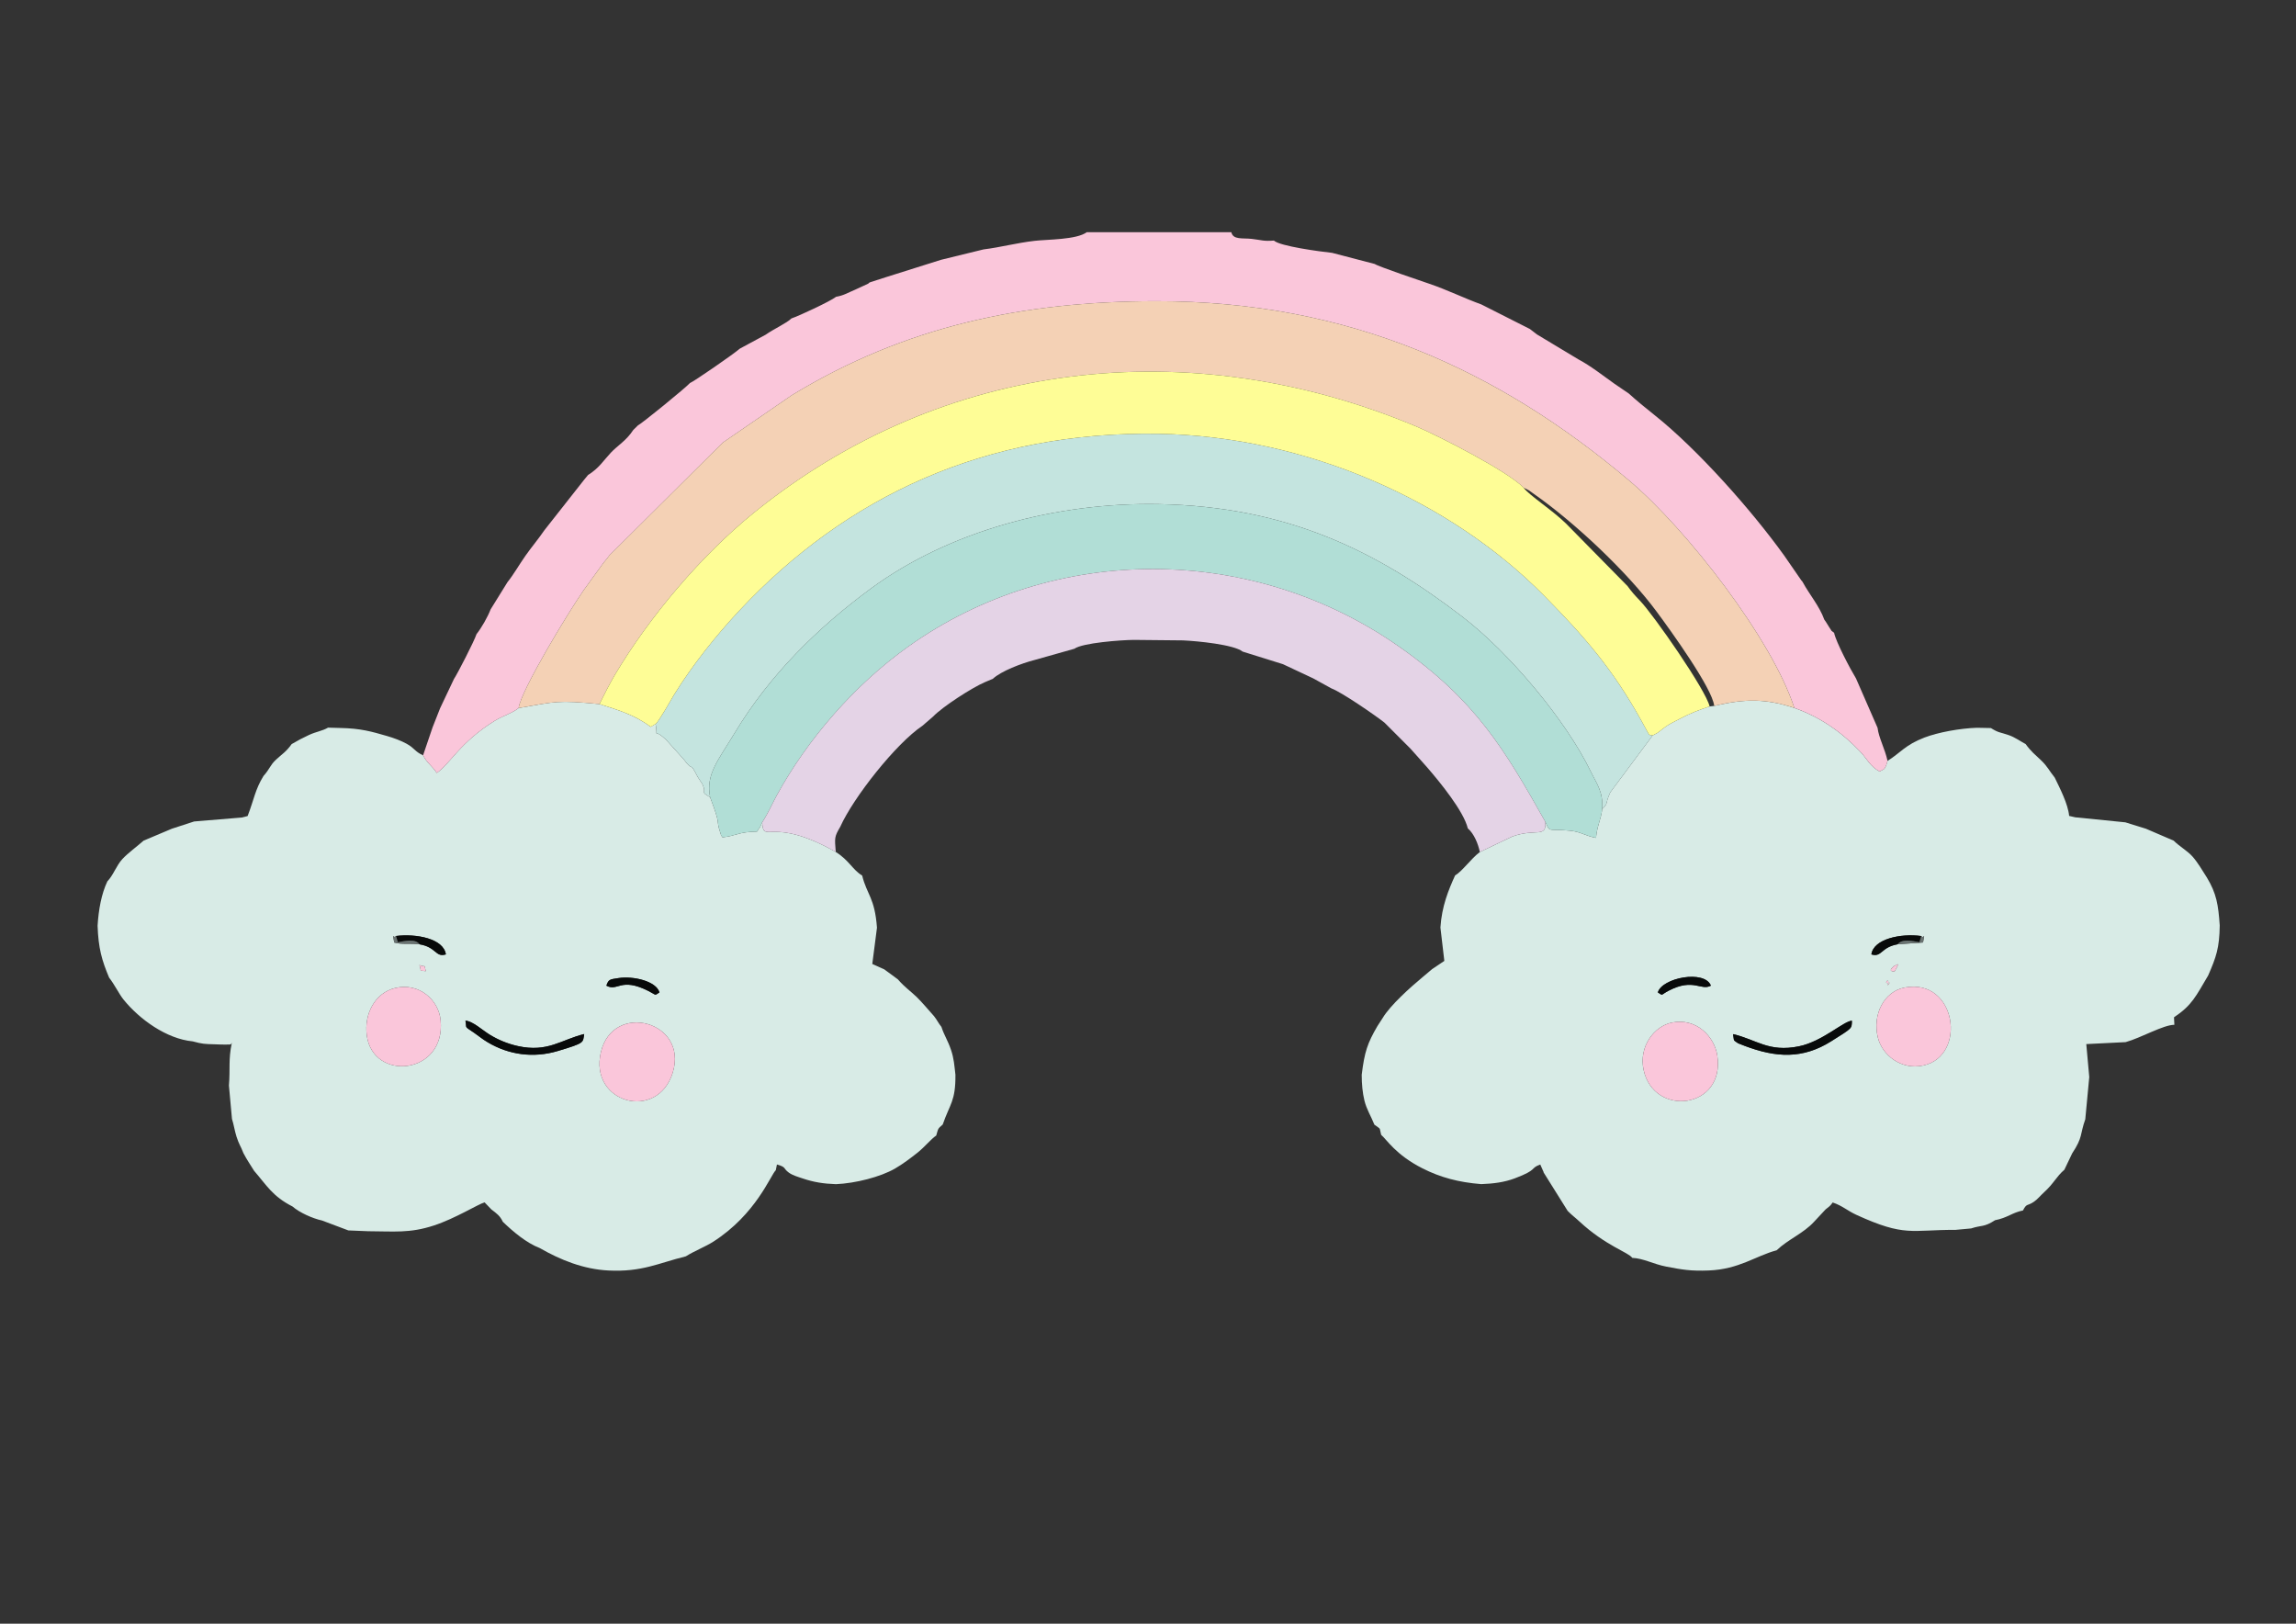 <?xml version="1.0" encoding="UTF-8"?>
<!DOCTYPE svg PUBLIC "-//W3C//DTD SVG 1.1//EN" "http://www.w3.org/Graphics/SVG/1.1/DTD/svg11.dtd">
<!-- Creator: CorelDRAW 2020 (64-Bit) -->
<svg xmlns="http://www.w3.org/2000/svg" xml:space="preserve" width="297mm" height="210mm" version="1.1" style="shape-rendering:geometricPrecision; text-rendering:geometricPrecision; image-rendering:optimizeQuality; fill-rule:evenodd; clip-rule:evenodd"
viewBox="0 0 29700 21000"
 xmlns:xlink="http://www.w3.org/1999/xlink"
 xmlns:xodm="http://www.corel.com/coreldraw/odm/2003">
 <rect x="0" y="0" width="29700" height="21000" fill="#333333" stroke="none"/>
 <defs>
  <style type="text/css">
   <![CDATA[
    .fil7 {fill:#080A0A}
    .fil8 {fill:#697271}
    .fil5 {fill:#B1DED6}
    .fil3 {fill:#C4E4DF}
    .fil0 {fill:#D8EBE6}
    .fil6 {fill:#E4D3E6}
    .fil2 {fill:#F4D1B5}
    .fil1 {fill:#FAC6DA}
    .fil4 {fill:#FEFD96}
   ]]>
  </style>
 </defs>
 <g id="Capa_x0020_1">
  <path class="fil0" d="M8703.07 13869.79c-195.29,640.65 -1087.06,398.79 -930.09,-262.64 156.44,-659.16 1131.92,-399.44 930.09,262.64zm-3958.76 -480.84c-35.6,-273.39 104.85,-549.66 370.22,-611.26 308.31,-71.56 559.8,154.72 585.29,417.34 68.59,706.82 -876.63,799.97 -955.51,193.92zm1276.33 -188.47c95.59,6.32 220.65,124.63 316.81,182.93 108.19,65.59 226.29,115.53 360.17,145.38 387.71,86.43 560.37,-82.17 859.34,-155.16 -19.72,112.32 16.66,112.69 -343.92,220.13 -311.42,92.78 -631,50.24 -905.84,-114.5 -75.08,-45.01 -98.53,-69.13 -170.35,-118.9 -142.63,-98.86 -93.98,-48.72 -116.21,-159.88zm1979.43 -550.5c194.34,-29.55 488.19,39.44 530.38,185.08 -68.91,45.28 -34.16,36.32 -143.97,-18.95 -361.01,-181.69 -394.4,12.87 -542.79,-68.26 29.38,-81.72 40.01,-80.18 156.38,-97.87zm-2491.95 -89.19c-105.91,-17.43 -44.41,22.07 -82.88,-79.29 96.06,36.11 54.65,-22.4 82.88,79.29zm-386.18 -455.23c263.88,-33.03 617.03,34.13 645.56,238 -136.88,41.81 -119.18,-93.47 -340.53,-130.66 -109.68,-15.26 -235.05,5.72 -327.65,-22.89 -25.15,-152.64 -9.7,-38.6 22.62,-84.45zm1586.65 -2947.94c-78.55,64.54 -207.29,101.84 -307.78,163.95 -451.41,279 -581.88,562.43 -751.06,675.11 -63.07,-96.23 -123.17,-123.5 -177.21,-228 -110.39,-49.97 -103.42,-89.02 -213.47,-149.92 -69.57,-38.5 -167.29,-74.94 -251.64,-99.31 -204.09,-58.9 -339.84,-98.48 -604.05,-104.2l-159.91 -4.41c-73.48,43.24 -151.32,50.9 -247,95.07 -82.41,38.04 -141.45,69.94 -223.43,117.61 -71.91,101.42 -127.1,131.05 -202.89,202.02 -79.26,74.22 -73.58,111.31 -161.93,211.03 -108.22,176.62 -118.88,293.06 -204.89,517.64l-74.2 18.94 -617.98 51.39 -288.88 94.04 -364.55 153.84c-88.29,78.25 -202.56,160.53 -274.48,238.01 -78.04,84.05 -116.34,208.36 -194.19,288.45 -76.87,161.06 -114.4,369.61 -126.47,574.31 10.08,291.25 54.74,446.95 149.14,671.02 70.77,90.17 129.22,213.36 187.25,284.88 206.76,254.78 554.39,506.65 894.36,539.48 123.46,33.76 154.71,34.53 281.78,37.71 35.04,0.88 99.9,4.31 131.02,3.66 113.62,-2.37 64.31,4.56 92.95,-22.14 -46.59,218.59 -19.46,337.48 -37.65,551.57l39.55 433.07c21.82,64.58 34.21,151.66 58.91,229.28 31.93,100.29 55.36,122.22 88.58,211.13 47.37,90.84 89.51,149.34 138.62,229.71 165.22,190.65 238.36,329.75 497.11,461.61 88.75,77.82 257.9,154.32 382.01,181.26l340.34 128.05 254.09 10.4c336.24,1.12 537.79,28.55 850.95,-73.73 279.53,-91.32 572.13,-275.65 656.99,-299.47l87.92 91.46c68.44,52.5 111.93,81.55 147.93,159.48 131.17,126.4 305.3,274.16 478.01,340.12 264.78,152.3 564.99,274.31 888.83,290.15 436.04,21.33 644.08,-95.42 1000.74,-183.27 107.8,-68.28 254.6,-125.32 353.73,-188.73 556.25,-355.82 741.12,-859.85 810.09,-925.73l14.59 -73.66c125.65,36.08 76.38,47.9 151.89,103.95 49.99,37.1 116.56,55.01 179.74,76.44 144.65,49.03 270.66,68.81 432.44,74.34 253.28,-11.08 574.15,-93.37 761.37,-200.78 104.13,-59.75 207.74,-139.37 287.5,-202.25 103.96,-81.95 174.11,-176.16 247.49,-225.85 28.67,-98.84 18.78,-84.07 84.23,-143.01 91.44,-266.06 167.45,-300.14 164.2,-643.49 -14.83,-124.8 -18.27,-206.51 -57.23,-321.88 -41.4,-122.59 -92.04,-195.3 -123.82,-296.57 -41.55,-51.52 -52.09,-82.79 -94.96,-138.09 -77.61,-86.53 -153.31,-178.29 -224.44,-247.7 -77.08,-75.22 -150.95,-122.22 -244.44,-229.42l-175.96 -129.29 -154.69 -69.59 60.54 -468.86c-28.08,-387.74 -129.86,-425.42 -191.63,-674.68 -123.43,-73.25 -166.64,-194.95 -341.76,-305.32 -835.83,-472.74 -932.71,-91.93 -952.08,-381.78 -48.56,110.53 -19.85,36.21 -65.83,118.24 -246.49,4.19 -271.86,57.41 -447.07,74.48 -30.85,-52.52 1.49,31.75 -31.47,-69.54 -58.3,-179.07 18.73,-64.11 -128.95,-448.71 -138.33,-84.47 -36.86,-32.37 -99.14,-169.1l-60.4 -92.72c-119.58,-231.88 -42.18,-39.11 -184.41,-232.22l-226.63 -251.35c-4.9,-4.36 -12.25,-10.6 -17.11,-15 -159.86,-144.88 -80.84,33.03 -116.84,-187.63l-64.65 37.77c-201.53,-152.9 -416.51,-217.37 -662.31,-294.86 -546.93,-52.47 -555.04,-33.56 -1045.41,51.59z"/>
  <path class="fil0" d="M21261 13837.72c-65.98,-302.95 137.95,-566.38 365.14,-612.35 318.12,-64.38 550.75,180.26 588.2,426.68 104.71,689.03 -818.64,804.05 -953.34,185.67zm3030.76 -416.71c-75.44,-302.73 81.97,-598.02 344.39,-648.46 671.35,-129.04 814.38,882.82 242.81,1007.85 -287.93,62.98 -531.55,-136.14 -587.2,-359.39zm-1874.1 -46.16c302.97,68.95 459.42,238.14 852.49,157.56 304.2,-62.36 577.24,-325.89 685.39,-331.3 -3.87,105.24 13.5,88.56 -267.38,265.67 -371.59,234.3 -716.24,211.35 -1114.3,61.87 -11.25,-4.22 -88.82,-34 -91.03,-35.57 -71.63,-50.96 -46.1,-19.95 -65.17,-118.23zm2026.42 -666.2l-25.26 37.67c38.57,-135.55 -79.64,-4.97 25.26,-37.67zm-2998.99 126.51c54.84,-189.79 605.54,-296.42 686.39,-87.31 -128.24,70.19 -224.78,-100.99 -543.02,63.44 -113.79,58.78 -69.81,71.49 -143.37,23.87zm3063.11 -347.43c8.93,12.49 91.51,-80.7 0,75.24 -1.1,-1.62 -110.28,12.6 0,-75.24zm344.4 -381.53c34.2,47.19 50.5,-68.74 22.83,83.54l-328.14 22.86c-219.95,38.58 -202.87,172.55 -339.69,131.15 26.6,-200.71 380.82,-274.28 645,-237.55zm-2678.49 -2976.5l-59.19 7.1c-134.79,43.51 -261.71,92.85 -384.11,159.06 -79.59,43.05 -125.9,61.11 -184.41,102.4 -85.86,60.59 -69.48,64.92 -168.53,113.73l-548.3 736.18c-74.32,165 -16.87,128.53 -104.56,216.07 -11.42,124.44 -66.03,212.9 -79.71,372.32 -143.96,-27.55 -194.23,-78.7 -334.96,-92.88 -289.19,-29.16 -256.49,31.81 -319.85,-113.77 14.19,216.17 -126.35,77.36 -431.51,190.71l-416.47 198.88c-119.41,90.96 -224.99,247.52 -319.77,302.43 -84.72,186.51 -172.36,397.29 -189.99,673.85l50.49 432.08 -157.99 106.12 -124.89 105.15c-155.86,129.43 -416.62,362.45 -514.59,526.87 -17.36,27.52 -46.09,72.99 -68.08,105.03 -129.78,223.15 -166.57,332 -203.08,628.82 -0.19,121.09 10.92,236.39 35.45,335.96 27.56,111.84 82.54,195.36 128.64,310.15 92.75,68.94 59.73,26.52 87.36,131.4 71.51,59.66 186.34,257.2 534.32,433.31 230.6,116.71 464.92,180.46 760.52,203.94 157.73,-5.95 296.86,-23.24 433.51,-74.54 303.94,-114.12 192.09,-129.13 329.84,-179.19l34.1 77.62c3.59,8.55 8.05,12.43 9.69,26.07l310.32 496.18c60.59,61.23 92.27,81.08 153.48,137.92 339.05,314.78 634.63,398.08 682.41,469.85 143.35,5.46 274.19,80.94 437.9,112.57 212.23,40.99 321.94,59.5 551.97,50.34 392.88,-15.65 603.05,-187.51 877.59,-261.11 145.63,-139.79 347.74,-219.21 483.27,-367.88l149.58 -160.3c50.86,-42.01 56.15,-39.25 92.25,-90.23 126.38,42.67 190.92,107.22 307.69,160.54 630.01,287.63 704.29,191.96 1281.14,193.74l201.75 -18.53c138.53,-45.96 163.98,-11.89 309.8,-106.31 162.4,-31.22 220.74,-98.73 360.87,-125.99 51.45,-98.75 52.38,-51.99 140.79,-112.06 48.77,-33.14 82.25,-77.57 133.18,-124.15 130.04,-118.93 151.76,-194.9 261.89,-290.85l100.78 -211.31c141.97,-213.62 98.65,-243.32 169.58,-440.77l51.49 -546.46 -38.51 -426.4 508.94 -25.28c199.9,-55.56 488.69,-224.46 630.6,-224.08l-4.95 -96.86c237.44,-159.27 282.48,-273.4 441.6,-540.02 104.65,-239.23 145.83,-356.32 150.09,-647.91 -18.71,-267.11 -40.84,-411.7 -166.08,-619.86 -59.37,-93.09 -120.32,-198.33 -187.78,-273.39 -66.02,-73.46 -164.69,-126.85 -242.01,-203.77l-358.57 -154.06 -266.41 -82.74 -647.76 -64.81 -79.3 -18.3c-14.58,-155.15 -120.4,-358.51 -186.59,-495.65 -76.99,-95.39 -88.91,-139.65 -179.43,-226.23 -72.21,-69.07 -125.83,-108.71 -196.9,-207.45 -86.31,-46.34 -137.79,-87.48 -219.29,-115.76 -115.03,-39.94 -126.65,-26.33 -230.09,-91.24l-179.33 -3.66c-218.97,6.97 -501.45,58.34 -680.2,126.58 -248.17,94.72 -310.04,197.35 -477.33,302.17 -35.08,135.01 -57.96,102.3 -100.61,137.85 -122.57,-63.74 -167.73,-167.97 -247.91,-252.79 -236.67,-250.33 -513.7,-448.94 -857.52,-570.24 -369.02,-122.13 -642.62,-120.03 -1036.32,-26.16z"/>
  <path class="fil1" d="M12721.87 3225.82l-550.25 134.67 -712.89 224.69 -203.21 65.39c-7.2,5.51 -17.87,5.14 -21.64,16.48l-177.33 81.91c-90.34,37.37 -141.2,72.42 -240.96,89.4 -73.61,58.07 -480.26,247.88 -577.48,279.75 -62.54,62.38 -232.93,138.38 -333.3,210.38l-334.75 180.63c-87.86,76.22 -593.84,424.71 -645.36,444.98 -50.73,58.09 -621.97,523.75 -672.71,547.63l-60.43 59.46c-90.37,138.63 -203.37,201.28 -289.58,293.18 -94.2,100.39 -154.16,201.9 -295.24,288.72l-49.74 60.46 -513.79 652.61c-86.82,126.07 -169.88,222.58 -245.96,331.13 -83.07,118.53 -151.35,240.13 -233.39,342.88l-217.32 350.68c-38.47,99.45 -116.15,236.51 -182.77,320.94 -28.92,90.33 -248.47,515.8 -291.56,579.67l-179.22 378.06 -97.46 247.67 -122.99 361.49c54.04,104.5 114.14,131.77 177.21,228 169.18,-112.68 299.65,-396.11 751.06,-675.11 100.49,-62.11 229.23,-99.41 307.78,-163.95 28.01,-219.68 628,-1217.56 846.28,-1531.29l230.68 -318.55c39.89,-56.45 56.85,-66.76 97.04,-124.64l1466.08 -1458.12 895.02 -614.57c1459.56,-887.6 2984.62,-1213.9 4711.95,-1214.91 2503.27,-1.47 4440.74,901.63 6118.55,2319.27 744.55,629.11 1849.7,2052.52 2136.24,2941.05 343.82,121.3 620.85,319.91 857.52,570.24 80.18,84.82 125.34,189.05 247.91,252.79 42.65,-35.55 65.53,-2.84 100.61,-137.85 -34.2,-158.16 -114.46,-299.68 -129.28,-428.16l-278.98 -638.76c-67.69,-109.63 -260.91,-474.28 -283.13,-589.95 -59.17,-50.1 -5.39,12.05 -62.66,-71.17 -25.59,-37.16 -28.79,-51.45 -64.34,-99.42 -63.08,-174.91 -191.23,-323.05 -276.93,-480.91 -5.43,-6.73 -13.56,-25.78 -15.9,-20.47l-224.25 -324.7c-426.96,-594.15 -1125.81,-1379.3 -1676.04,-1816.87 -119.07,-94.7 -239.64,-193.34 -336.56,-281.72l-183.81 -125.1c-140.59,-99.29 -308.85,-232.62 -466.05,-315.26l-536.97 -323.09 -91.82 -70.56 -628.44 -317.82c-215.78,-77.63 -442.3,-189.37 -673.21,-267.45 -72.67,-24.57 -665.86,-224.93 -704.96,-255.46l-551.9 -144c-150.62,-16.2 -674.71,-85.27 -752.39,-158.64 -138.48,10.69 -155.36,-7.05 -288.26,-22.03 -117.14,-13.21 -240.29,15.14 -262.79,-86.55l-1869.88 0c-130.47,98.37 -510.63,92.8 -672.6,111.67 -244.38,28.48 -436,82.9 -663.45,111.2z"/>
  <path class="fil2" d="M6708.59 9157.62c490.37,-85.15 498.48,-104.06 1045.41,-51.59 62.51,-122.33 129.79,-259.54 199.15,-376.5 448.35,-755.91 1121.96,-1547.99 1790.68,-2091.12 2445.51,-1986.29 5638.82,-2350.04 8568.35,-1126.35 294.58,123.05 1202.61,588.71 1396.23,796.05 87.24,40.12 62.98,30.59 133.69,80.03 533.26,372.85 1209.75,1012.88 1586.44,1520.84 178.03,240.05 722.99,994.37 745.57,1220.72 393.7,-93.87 667.3,-95.97 1036.32,26.16 -286.54,-888.53 -1391.69,-2311.94 -2136.24,-2941.05 -1677.81,-1417.64 -3615.28,-2320.74 -6118.55,-2319.27 -1727.33,1.01 -3252.39,327.31 -4711.95,1214.91l-895.02 614.57 -1466.08 1458.12c-40.19,57.88 -57.15,68.19 -97.04,124.64l-230.68 318.55c-218.28,313.73 -818.27,1311.61 -846.28,1531.29z"/>
  <path class="fil3" d="M8480.96 9363.12c36,220.66 -43.02,42.75 116.84,187.63 4.86,4.4 12.21,10.64 17.11,15l226.63 251.35c142.23,193.11 64.83,0.34 184.41,232.22l60.4 92.72c62.28,136.73 -39.19,84.63 99.14,169.1 -58.79,-298.59 105,-477.13 319.4,-833.49 450.85,-749.38 1075.57,-1361.44 1757.98,-1864.09 1013.65,-746.6 2401.58,-1118.13 3724.82,-1093.5 1663.2,30.95 2824.37,607.08 3934.73,1460.71 600.19,461.4 1333.51,1333.27 1655.94,1999.98 75.09,155.24 161.81,258.19 146.65,483.49 87.69,-87.54 30.24,-51.07 104.56,-216.07l548.3 -736.18c-63.55,-21.98 -12.55,49.01 -145.04,-189.47 -371.58,-668.84 -729.21,-1081.56 -1262.29,-1621.68 -1211.36,-1227.37 -3080.42,-2058.58 -4981.89,-2090.18 -2240.45,-37.22 -4044.86,809.99 -5426.7,2288.11 -297.32,318.04 -607.18,705.17 -840.56,1083.48 -38.87,63.01 -193.98,343.45 -240.43,380.87z"/>
  <path class="fil4" d="M7754 9106.03c245.8,77.49 460.78,141.96 662.31,294.86l64.65 -37.77c46.45,-37.42 201.56,-317.86 240.43,-380.87 233.38,-378.31 543.24,-765.44 840.56,-1083.48 1381.84,-1478.12 3186.25,-2325.33 5426.7,-2288.11 1901.47,31.6 3770.53,862.81 4981.89,2090.18 533.08,540.12 890.71,952.84 1262.29,1621.68 132.49,238.48 81.49,167.49 145.04,189.47 99.05,-48.81 82.67,-53.14 168.53,-113.73 58.51,-41.29 104.82,-59.35 184.41,-102.4 122.4,-66.21 249.32,-115.55 384.11,-159.06 -46.62,-210.77 -726.11,-1186.12 -900.26,-1366.97 -68.57,-71.21 -109.28,-117.01 -161.93,-190.03l-795.87 -808.77c-182.49,-178.39 -471.15,-360.58 -548.45,-462.92 -193.62,-207.34 -1101.65,-673 -1396.23,-796.05 -2929.53,-1223.69 -6122.84,-859.94 -8568.35,1126.35 -668.72,543.13 -1342.33,1335.21 -1790.68,2091.12 -69.36,116.96 -136.64,254.17 -199.15,376.5z"/>
  <path class="fil5" d="M9185.49 10311.14c147.68,384.6 70.65,269.64 128.95,448.71 32.96,101.29 0.62,17.02 31.47,69.54 175.21,-17.07 200.58,-70.29 447.07,-74.48 45.98,-82.03 17.27,-7.71 65.83,-118.24 81,-125.22 132.96,-247.76 192.38,-356.08 396.39,-722.53 1006.24,-1427.07 1702.15,-1921.42 1890.09,-1342.64 4448,-1323.02 6340.19,0.48 996.74,697.17 1369.61,1334.09 1896.96,2270.26 63.36,145.58 30.66,84.61 319.85,113.77 140.73,14.18 191,65.33 334.96,92.88 13.68,-159.42 68.29,-247.88 79.71,-372.32 15.16,-225.3 -71.56,-328.25 -146.65,-483.49 -322.43,-666.71 -1055.75,-1538.58 -1655.94,-1999.98 -1110.36,-853.63 -2271.53,-1429.76 -3934.73,-1460.71 -1323.24,-24.63 -2711.17,346.9 -3724.82,1093.5 -682.41,502.65 -1307.13,1114.71 -1757.98,1864.09 -214.4,356.36 -378.19,534.9 -319.4,833.49z"/>
  <path class="fil6" d="M9858.81 10636.67c19.37,289.85 116.25,-90.96 952.08,381.78 -14.46,-186.37 -19.21,-192.54 58.51,-325.8 168.44,-376.51 719.03,-1075.81 1062.89,-1306.02l136.78 -118.22c124.82,-130.35 511.68,-378.58 672.1,-445.99l102.12 -43.35c104.57,-98.34 372.02,-200.56 541.13,-243.65l513.1 -144.78c105.39,-76.47 605.33,-113.33 769.39,-114.59l635.89 6.42c187.64,8.51 658.19,53.85 771.85,145.02l521.25 162.68 389.89 182.96 237.62 130.65c132.01,48.54 566.51,347.92 685.85,442.48l335.33 335.61c69.32,79.63 122.87,135.14 211.38,237.09 169.33,195.04 476.04,569.75 530.88,794.25 81.54,70.58 134.36,201.97 155.66,306.29l416.47 -198.88c305.16,-113.35 445.7,25.46 431.51,-190.71 -527.35,-936.17 -900.22,-1573.09 -1896.96,-2270.26 -1892.19,-1323.5 -4450.1,-1343.12 -6340.19,-0.48 -695.91,494.35 -1305.76,1198.89 -1702.15,1921.42 -59.42,108.32 -111.38,230.86 -192.38,356.08z"/>
  <path class="fil1" d="M21261 13837.72c134.7,618.38 1058.05,503.36 953.34,-185.67 -37.45,-246.42 -270.08,-491.06 -588.2,-426.68 -227.19,45.97 -431.12,309.4 -365.14,612.35z"/>
  <path class="fil1" d="M24291.76 13421.01c55.65,223.25 299.27,422.37 587.2,359.39 571.57,-125.03 428.54,-1136.89 -242.81,-1007.85 -262.42,50.44 -419.83,345.73 -344.39,648.46z"/>
  <path class="fil1" d="M4744.31 13388.95c78.88,606.05 1024.1,512.9 955.51,-193.92 -25.49,-262.62 -276.98,-488.9 -585.29,-417.34 -265.37,61.6 -405.82,337.87 -370.22,611.26z"/>
  <path class="fil1" d="M8703.07 13869.79c201.83,-662.08 -773.65,-921.8 -930.09,-262.64 -156.97,661.43 734.8,903.29 930.09,262.64z"/>
  <path class="fil7" d="M22417.66 13374.85c19.07,98.28 -6.46,67.27 65.17,118.23 2.21,1.57 79.78,31.35 91.03,35.57 398.06,149.48 742.71,172.43 1114.3,-61.87 280.88,-177.11 263.51,-160.43 267.38,-265.67 -108.15,5.41 -381.19,268.94 -685.39,331.3 -393.07,80.58 -549.52,-88.61 -852.49,-157.56z"/>
  <path class="fil7" d="M6020.64 13200.48c22.23,111.16 -26.42,61.02 116.21,159.88 71.82,49.77 95.27,73.89 170.35,118.9 274.84,164.74 594.42,207.28 905.84,114.5 360.58,-107.44 324.2,-107.81 343.92,-220.13 -298.97,72.99 -471.63,241.59 -859.34,155.16 -133.88,-29.85 -251.98,-79.79 -360.17,-145.38 -96.16,-58.3 -221.22,-176.61 -316.81,-182.93z"/>
  <path class="fil7" d="M21445.09 12835.16c73.56,47.62 29.58,34.91 143.37,-23.87 318.24,-164.43 414.78,6.75 543.02,-63.44 -80.85,-209.11 -631.55,-102.48 -686.39,87.31z"/>
  <path class="fil7" d="M7843.69 12747.85c148.39,81.13 181.78,-113.43 542.79,68.26 109.81,55.27 75.06,64.23 143.97,18.95 -42.19,-145.64 -336.04,-214.63 -530.38,-185.08 -116.37,17.69 -127,16.15 -156.38,97.87z"/>
  <path class="fil7" d="M24547.29 12212.6c56.39,-73.99 187.42,-43.15 281.47,-26.71l23.84 -79.69c-264.18,-36.73 -618.4,36.84 -645,237.55 136.82,41.4 119.74,-92.57 339.69,-131.15z"/>
  <path class="fil7" d="M5426.97 12212.9c221.35,37.19 203.65,172.47 340.53,130.66 -28.53,-203.87 -381.68,-271.03 -645.56,-238l24.69 80.86c92.09,-16.88 227.21,-48.65 280.34,26.48z"/>
  <path class="fil8" d="M5426.97 12212.9c-53.13,-75.13 -188.25,-43.36 -280.34,-26.48l-24.69 -80.86c-32.32,45.85 -47.77,-68.19 -22.62,84.45 92.6,28.61 217.97,7.63 327.65,22.89z"/>
  <path class="fil8" d="M24547.29 12212.6l328.14 -22.86c27.67,-152.28 11.37,-36.35 -22.83,-83.54l-23.84 79.69c-94.05,-16.44 -225.08,-47.28 -281.47,26.71z"/>
  <path class="fil1" d="M24508.2 12487.73c-110.28,87.84 -1.1,73.62 0,75.24 91.51,-155.94 8.93,-62.75 0,-75.24z"/>
  <path class="fil1" d="M5508.12 12560.79c-28.23,-101.69 13.18,-43.18 -82.88,-79.29 38.47,101.36 -23.03,61.86 82.88,79.29z"/>
  <path class="fil1" d="M24444.08 12708.65c-104.9,32.7 13.31,-97.88 -25.26,37.67l25.26 -37.67z"/>
 </g>
</svg>

